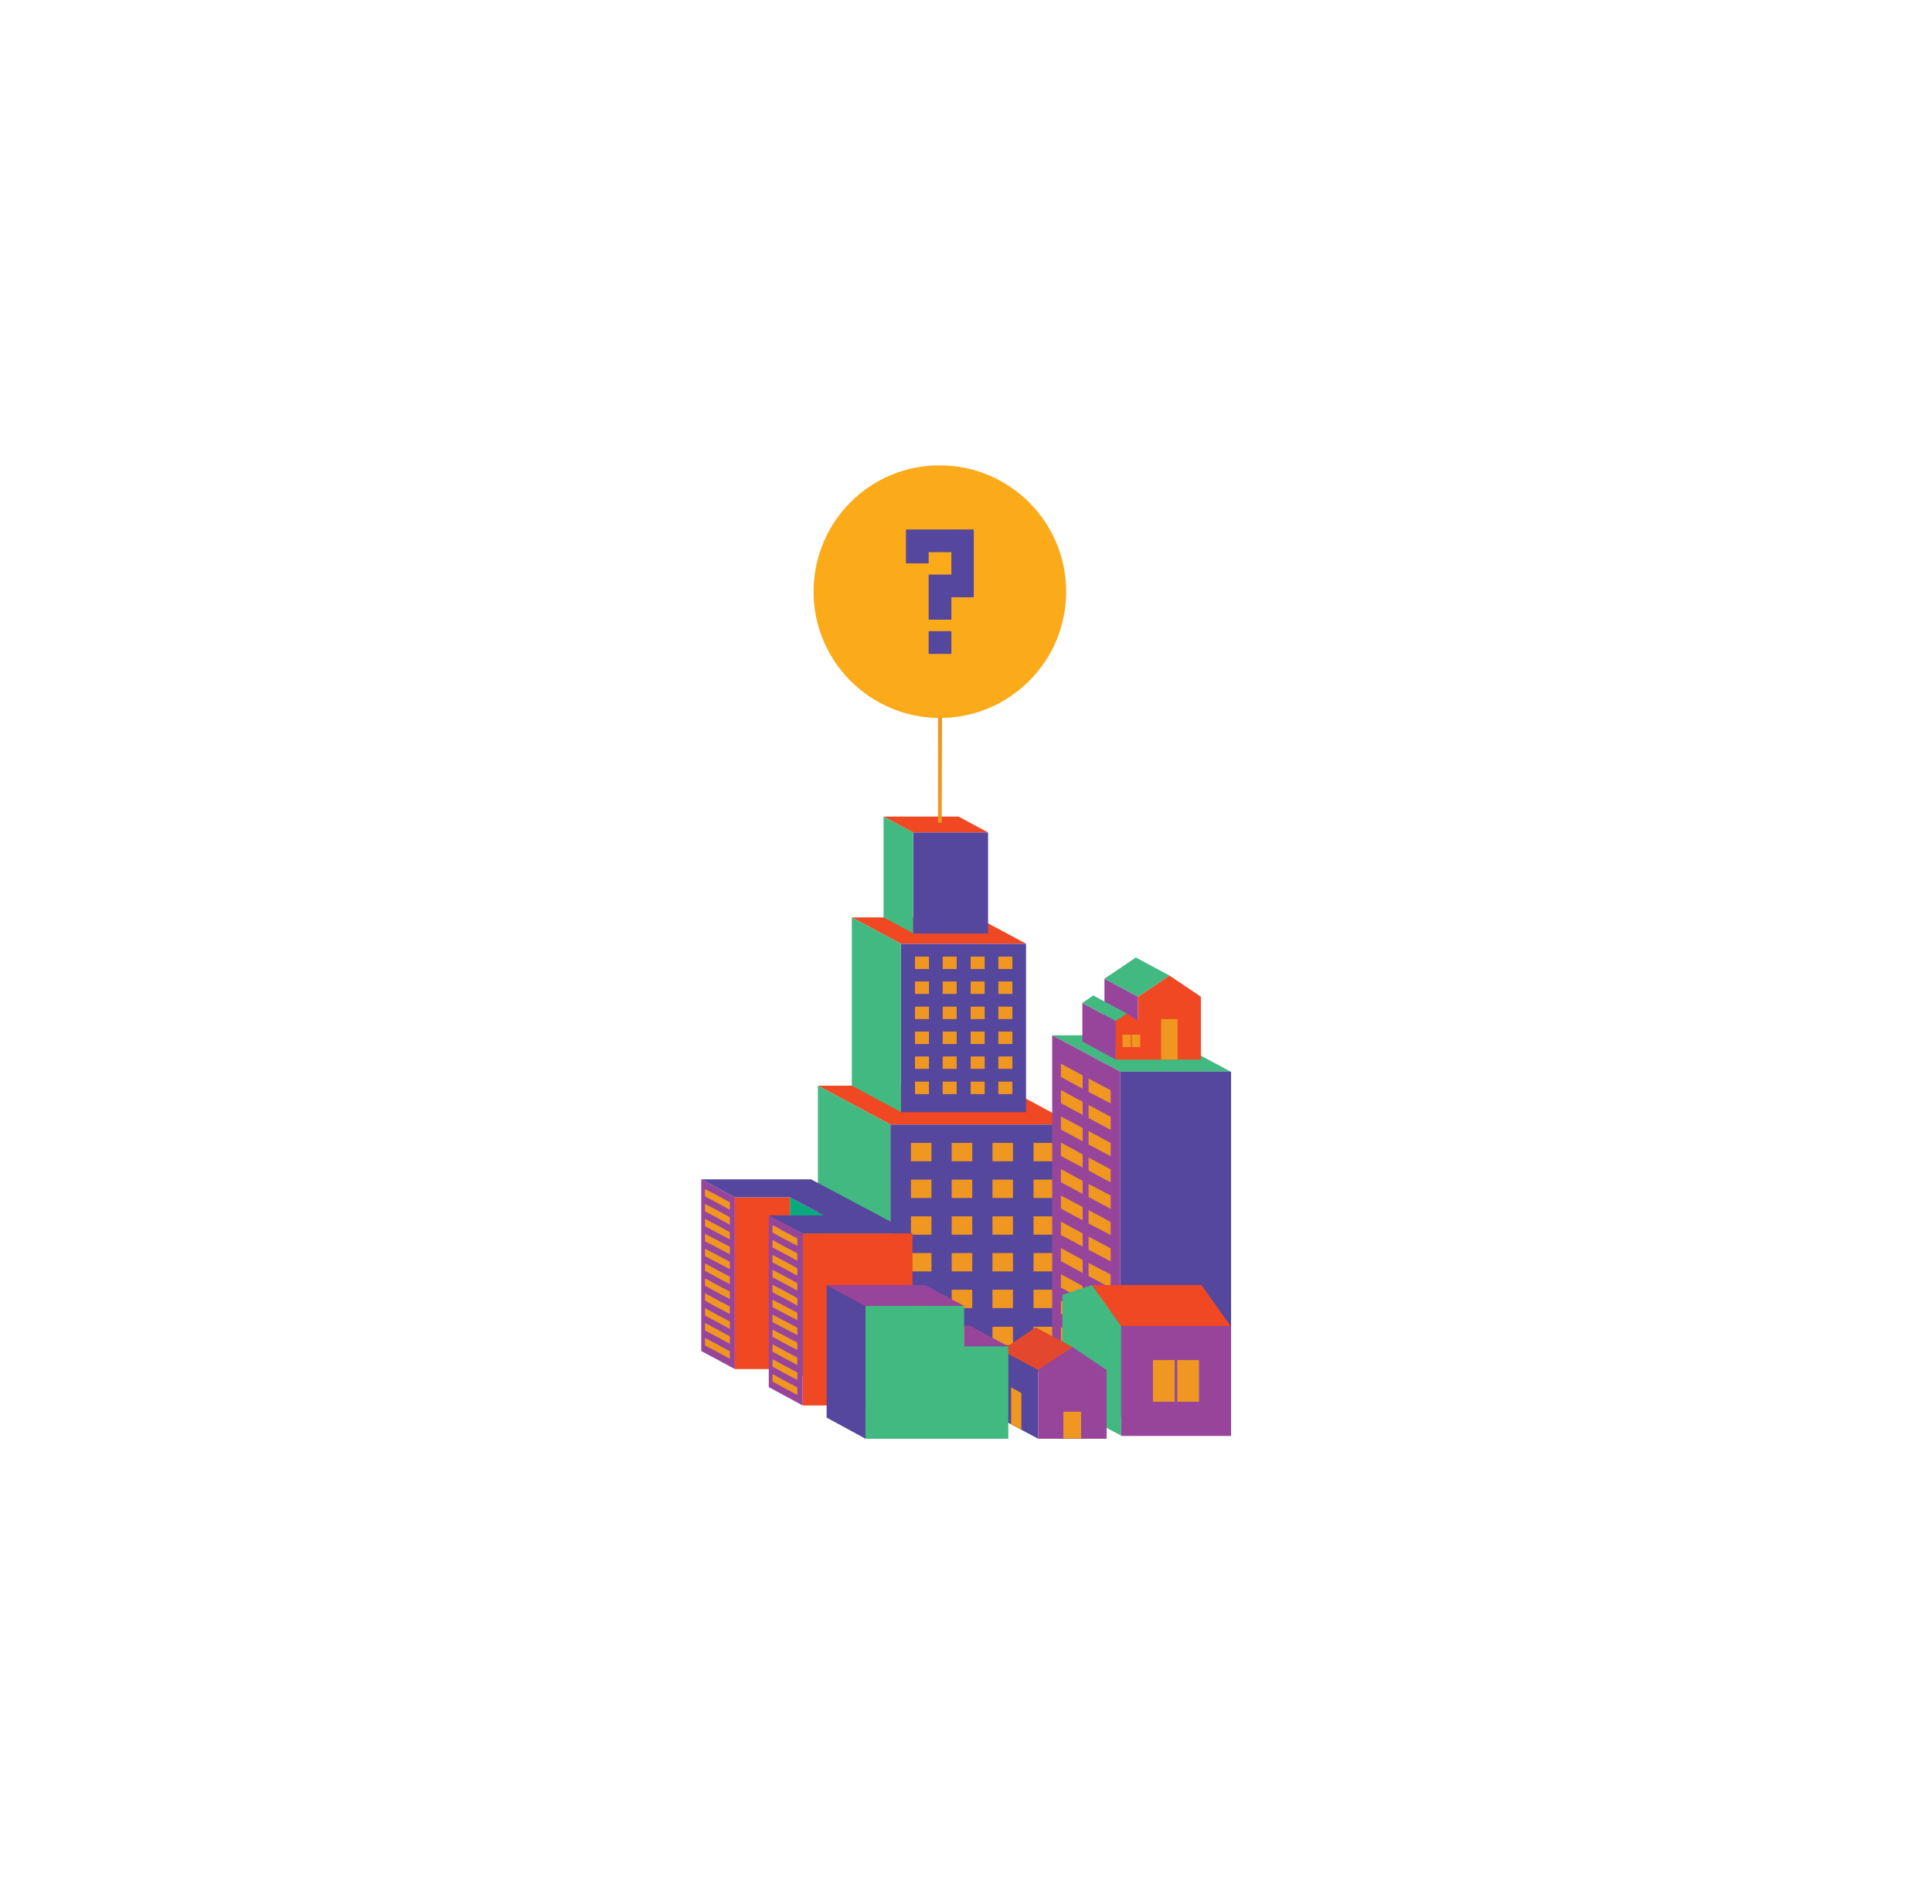 <?xml version="1.0" encoding="utf-8"?>
<!-- Generator: Adobe Illustrator 21.0.2, SVG Export Plug-In . SVG Version: 6.00 Build 0)  -->
<svg version="1.1" id="Layer_1" xmlns="http://www.w3.org/2000/svg" xmlns:xlink="http://www.w3.org/1999/xlink" x="0px" y="0px"
	 viewBox="0 0 621 612" style="enable-background:new 0 0 621 612;" xml:space="preserve">
<style type="text/css">
	.st0{fill:#EF4823;}
	.st1{fill:#55479D;}
	.st2{fill:#42B980;}
	.st3{fill:#EF9721;}
	.st4{fill:#97459A;}
	.st5{fill:#E3482E;}
	.st6{fill:#08A97D;}
	.st7{fill:#FBAA19;}
</style>
<g>
	<polygon class="st0" points="286.2,361.5 345.3,361.5 322,349 262.9,349 	"/>
	<polygon class="st0" points="289.6,303.4 329.9,303.4 314,294.9 273.8,294.9 	"/>
	<polygon class="st0" points="293.5,267.6 317.6,267.6 308.1,262.5 284,262.5 	"/>
	<rect x="286.2" y="361.5" class="st1" width="59.1" height="79.4"/>
	<rect x="289.6" y="303.4" class="st1" width="40.2" height="54.1"/>
	<rect x="293.5" y="267.6" class="st1" width="24.1" height="32.5"/>
	<polygon class="st2" points="262.9,428.4 286.2,440.9 286.2,361.5 262.9,349 	"/>
	<polygon class="st2" points="273.8,349 289.6,357.5 289.6,303.4 273.8,294.9 	"/>
	<polygon class="st2" points="284,294.9 293.5,300 293.5,267.6 284,262.5 	"/>
	<rect x="332.2" y="367.4" class="st3" width="6.6" height="5.9"/>
	<rect x="319" y="367.4" class="st3" width="6.6" height="5.9"/>
	<rect x="305.9" y="367.4" class="st3" width="6.6" height="5.9"/>
	<rect x="292.8" y="367.4" class="st3" width="6.6" height="5.9"/>
	<rect x="332.2" y="379.2" class="st3" width="6.6" height="5.9"/>
	<rect x="319" y="379.2" class="st3" width="6.6" height="5.9"/>
	<rect x="305.9" y="379.2" class="st3" width="6.6" height="5.9"/>
	<rect x="292.8" y="379.2" class="st3" width="6.6" height="5.9"/>
	<rect x="332.2" y="391" class="st3" width="6.6" height="5.9"/>
	<rect x="319" y="391" class="st3" width="6.6" height="5.9"/>
	<rect x="305.9" y="391" class="st3" width="6.6" height="5.9"/>
	<rect x="292.8" y="391" class="st3" width="6.6" height="5.9"/>
	<rect x="332.2" y="402.8" class="st3" width="6.6" height="5.9"/>
	<rect x="319" y="402.8" class="st3" width="6.6" height="5.9"/>
	<rect x="305.9" y="402.8" class="st3" width="6.6" height="5.9"/>
	<rect x="292.8" y="402.8" class="st3" width="6.6" height="5.9"/>
	<rect x="332.2" y="414.6" class="st3" width="6.6" height="5.9"/>
	<rect x="319" y="414.6" class="st3" width="6.6" height="5.9"/>
	<rect x="305.9" y="414.6" class="st3" width="6.6" height="5.9"/>
	<rect x="292.8" y="414.6" class="st3" width="6.6" height="5.9"/>
	<rect x="332.2" y="426.5" class="st3" width="6.6" height="5.9"/>
	<rect x="319" y="426.5" class="st3" width="6.6" height="5.9"/>
	<rect x="305.9" y="426.5" class="st3" width="6.6" height="5.9"/>
	<rect x="292.8" y="426.5" class="st3" width="6.6" height="5.9"/>
	<rect x="320.9" y="307.5" class="st3" width="4.5" height="4"/>
	<rect x="312" y="307.5" class="st3" width="4.5" height="4"/>
	<rect x="303" y="307.5" class="st3" width="4.5" height="4"/>
	<rect x="294.1" y="307.5" class="st3" width="4.5" height="4"/>
	<rect x="320.9" y="315.5" class="st3" width="4.5" height="4"/>
	<rect x="312" y="315.5" class="st3" width="4.5" height="4"/>
	<rect x="303" y="315.5" class="st3" width="4.5" height="4"/>
	<rect x="294.1" y="315.5" class="st3" width="4.5" height="4"/>
	<rect x="320.9" y="323.6" class="st3" width="4.5" height="4"/>
	<rect x="312" y="323.6" class="st3" width="4.5" height="4"/>
	<rect x="303" y="323.6" class="st3" width="4.5" height="4"/>
	<rect x="294.1" y="323.6" class="st3" width="4.5" height="4"/>
	<rect x="320.9" y="331.6" class="st3" width="4.5" height="4"/>
	<rect x="312" y="331.6" class="st3" width="4.5" height="4"/>
	<rect x="303" y="331.6" class="st3" width="4.5" height="4"/>
	<rect x="294.1" y="331.6" class="st3" width="4.5" height="4"/>
	<rect x="320.9" y="339.6" class="st3" width="4.5" height="4"/>
	<rect x="312" y="339.6" class="st3" width="4.5" height="4"/>
	<rect x="303" y="339.6" class="st3" width="4.5" height="4"/>
	<rect x="294.1" y="339.6" class="st3" width="4.5" height="4"/>
	<rect x="320.9" y="347.7" class="st3" width="4.5" height="4"/>
	<rect x="312" y="347.7" class="st3" width="4.5" height="4"/>
	<rect x="303" y="347.7" class="st3" width="4.5" height="4"/>
	<rect x="294.1" y="347.7" class="st3" width="4.5" height="4"/>
	<path class="st3" d="M302.7,264.5h-1.1c0,0-0.1,0-0.1-0.1v-33.6c0,0,0-0.1,0.1-0.1h1.1c0,0,0.1,0,0.1,0.1L302.7,264.5
		C302.7,264.5,302.7,264.5,302.7,264.5"/>
	<polygon class="st2" points="360.1,344.5 395.6,344.5 373.8,332.8 338.2,332.8 	"/>
	<polygon class="st4" points="360.1,344.5 360.1,455.6 338.2,443.9 338.2,332.8 	"/>
	<polygon class="st3" points="357,354.7 349.9,351 349.9,346.7 357,350.5 	"/>
	<polygon class="st3" points="357,363.2 349.9,359.4 349.9,355.2 357,359 	"/>
	<polygon class="st3" points="357,371.7 349.9,367.9 349.9,363.6 357,367.4 	"/>
	<polygon class="st3" points="357,380.1 349.9,376.3 349.9,372.1 357,375.9 	"/>
	<polygon class="st3" points="357,388.6 349.9,384.8 349.9,380.6 357,384.3 	"/>
	<polygon class="st3" points="357,397 349.9,393.3 349.9,389 357,392.8 	"/>
	<polygon class="st3" points="357,405.5 349.9,401.7 349.9,397.5 357,401.3 	"/>
	<polygon class="st3" points="357,414 349.9,410.2 349.9,406 357,409.7 	"/>
	<polygon class="st3" points="357,422.4 349.9,418.7 349.9,414.4 357,418.2 	"/>
	<polygon class="st3" points="357,430.9 349.9,427.1 349.9,422.9 357,426.7 	"/>
	<polygon class="st3" points="357,439.4 349.9,435.6 349.9,431.3 357,435.1 	"/>
	<polygon class="st3" points="348,350 341,346.2 341,341.9 348,345.7 	"/>
	<polygon class="st3" points="348,358.4 341,354.6 341,350.4 348,354.2 	"/>
	<polygon class="st3" points="348,366.9 341,363.1 341,358.9 348,362.6 	"/>
	<polygon class="st3" points="348,375.3 341,371.6 341,367.3 348,371.1 	"/>
	<polygon class="st3" points="348,383.8 341,380 341,375.8 348,379.6 	"/>
	<polygon class="st3" points="348,392.3 341,388.5 341,384.3 348,388 	"/>
	<polygon class="st3" points="348,400.7 341,397 341,392.7 348,396.5 	"/>
	<polygon class="st3" points="348,409.2 341,405.4 341,401.2 348,405 	"/>
	<polygon class="st3" points="348,417.7 341,413.9 341,409.6 348,413.4 	"/>
	<polygon class="st3" points="348,426.1 341,422.3 341,418.1 348,421.9 	"/>
	<polygon class="st3" points="348,434.6 341,430.8 341,426.6 348,430.3 	"/>
	<rect x="360.1" y="344.5" class="st1" width="35.6" height="111.1"/>
	<polygon class="st4" points="347.9,334.8 358.6,340.6 358.6,328.2 347.9,322.4 	"/>
	<polygon class="st4" points="355,334.8 365.8,340.6 365.8,320.4 355,314.6 	"/>
	<polygon class="st0" points="375.9,313.6 365.8,320.4 365.8,328.2 362.2,325.8 358.6,328.2 358.6,340.6 365.8,340.6 386,340.6 
		386,320.4 	"/>
	<polygon class="st2" points="351.4,320 362.2,325.8 358.6,328.2 347.9,322.4 	"/>
	<polygon class="st2" points="365.1,307.8 375.9,313.6 365.8,320.4 355,314.6 	"/>
	<rect x="373.2" y="327.6" class="st3" width="5.3" height="13"/>
	<rect x="360.8" y="332.6" class="st3" width="2.7" height="4"/>
	<rect x="363.8" y="332.6" class="st3" width="2.7" height="4"/>
	<polygon class="st2" points="351,413.1 341.5,416.2 341.5,451.5 360.4,461.5 360.4,426.3 	"/>
	<polygon class="st3" points="347,454.4 351.9,457 351.9,441.6 347,439 	"/>
	<polygon class="st0" points="351,413.1 360.4,426.3 395.6,426.3 386.2,413.1 	"/>
	<rect x="360.4" y="426.3" class="st4" width="35.3" height="35.3"/>
	<rect x="378.4" y="437.2" class="st3" width="7" height="13.4"/>
	<rect x="370.6" y="437.2" class="st3" width="7" height="13.4"/>
	<polygon class="st1" points="321.9,456.2 333.7,462.5 333.7,440.4 321.9,434.1 	"/>
	<polygon class="st3" points="325,457.8 328.3,459.6 328.3,447.8 325,446 	"/>
	<polygon class="st4" points="344.7,433 355.7,440.4 355.7,462.5 333.7,462.5 333.7,440.4 	"/>
	<polygon class="st5" points="332.9,426.7 344.7,433 333.7,440.4 321.9,434.1 	"/>
	<rect x="341.8" y="453.8" class="st3" width="5.7" height="8.6"/>
	<polygon class="st6" points="264.8,390.7 264.8,445.9 253.9,440.1 253.9,384.9 	"/>
	<rect x="236.2" y="384.9" class="st0" width="17.7" height="55.2"/>
	<polygon class="st1" points="236.2,384.9 225.4,379.1 243.1,379.1 260.7,379.1 271.6,384.9 282.5,390.7 293.3,396.5 275.6,396.5 
		258,396.5 247.1,390.7 264.8,390.7 253.9,384.9 	"/>
	<polygon class="st0" points="275.6,396.5 293.3,396.5 293.3,451.8 275.6,451.8 258,451.8 258,396.5 	"/>
	<polygon class="st4" points="258,396.5 258,451.8 247.1,445.9 247.1,390.7 	"/>
	<polygon class="st3" points="256.3,402.9 256.3,405.3 252.3,403.1 248.3,401 248.3,398.6 252.3,400.8 	"/>
	<polygon class="st3" points="256.3,407.7 256.3,410.1 252.3,407.9 248.3,405.8 248.3,403.4 252.3,405.5 	"/>
	<polygon class="st3" points="256.3,412.5 256.3,414.9 252.3,412.7 248.3,410.6 248.3,408.2 252.3,410.3 	"/>
	<polygon class="st3" points="256.3,417.3 256.3,419.7 252.3,417.5 248.3,415.4 248.3,413 252.3,415.1 	"/>
	<polygon class="st3" points="256.3,422 256.3,424.4 252.3,422.3 248.3,420.2 248.3,417.8 252.3,419.9 	"/>
	<polygon class="st3" points="256.3,426.8 256.3,429.2 252.3,427.1 248.3,425 248.3,422.6 252.3,424.7 	"/>
	<polygon class="st3" points="256.3,431.6 256.3,434 252.3,431.9 248.3,429.7 248.3,427.4 252.3,429.5 	"/>
	<polygon class="st3" points="256.3,436.4 256.3,438.8 252.3,436.7 248.3,434.5 248.3,432.1 252.3,434.3 	"/>
	<polygon class="st3" points="252.3,396 256.3,398.1 256.3,400.5 252.3,398.4 248.3,396.2 248.3,393.8 	"/>
	<polygon class="st3" points="256.3,446 256.3,448.4 252.3,446.3 248.3,444.1 248.3,441.7 252.3,443.9 	"/>
	<polygon class="st3" points="256.3,441.2 256.3,443.6 252.3,441.5 248.3,439.3 248.3,436.9 252.3,439.1 	"/>
	<polygon class="st4" points="236.2,384.9 236.2,440.1 225.4,434.3 225.4,379.1 	"/>
	<polygon class="st3" points="234.6,391.3 234.6,393.7 230.6,391.5 226.6,389.4 226.6,387 230.6,389.1 	"/>
	<polygon class="st3" points="234.6,396.1 234.6,398.4 230.6,396.3 226.6,394.2 226.6,391.8 230.6,393.9 	"/>
	<polygon class="st3" points="234.6,400.8 234.6,403.2 230.6,401.1 226.6,399 226.6,396.6 230.6,398.7 	"/>
	<polygon class="st3" points="234.6,405.6 234.6,408 230.6,405.9 226.6,403.8 226.6,401.4 230.6,403.5 	"/>
	<polygon class="st3" points="234.6,410.4 234.6,412.8 230.6,410.7 226.6,408.5 226.6,406.1 230.6,408.3 	"/>
	<polygon class="st3" points="234.6,415.2 234.6,417.6 230.6,415.5 226.6,413.3 226.6,410.9 230.6,413.1 	"/>
	<polygon class="st3" points="234.6,420 234.6,422.4 230.6,420.3 226.6,418.1 226.6,415.7 230.6,417.9 	"/>
	<polygon class="st3" points="234.6,424.8 234.6,427.2 230.6,425 226.6,422.9 226.6,420.5 230.6,422.7 	"/>
	<polygon class="st3" points="230.6,384.3 234.6,386.5 234.6,388.9 230.6,386.7 226.6,384.6 226.6,382.2 	"/>
	<polygon class="st3" points="234.6,434.4 234.6,436.8 230.6,434.6 226.6,432.5 226.6,430.1 230.6,432.2 	"/>
	<polygon class="st3" points="234.6,429.6 234.6,432 230.6,429.8 226.6,427.7 226.6,425.3 230.6,427.4 	"/>
	<polygon class="st4" points="309.9,432.8 324.1,432.8 311.6,426.1 309.9,426.1 	"/>
	<polygon class="st2" points="309.9,419.8 309.9,432.8 324.1,432.8 324.1,462.5 309.9,462.5 278.2,462.5 278.2,419.8 	"/>
	<polygon class="st1" points="265.7,455.7 278.2,462.5 278.2,419.8 265.7,413.1 	"/>
	<polygon class="st4" points="278.2,419.8 309.9,419.8 297.4,413.1 265.7,413.1 	"/>
	<path class="st7" d="M261.5,190.2c0,22.4,18.2,40.6,40.6,40.6c22.4,0,40.6-18.2,40.6-40.6c0-22.4-18.2-40.6-40.6-40.6
		C279.7,149.5,261.5,167.7,261.5,190.2"/>
	<polygon class="st1" points="291.2,170.2 291.2,181.1 298.5,181.1 298.5,177.5 305.8,177.5 305.8,184.7 302.1,184.7 298.5,184.7 
		298.5,192 298.5,199.2 305.8,199.2 305.8,192 313,192 313,170.2 	"/>
	<rect x="298.5" y="202.9" class="st1" width="7.3" height="7.3"/>
</g>
</svg>
